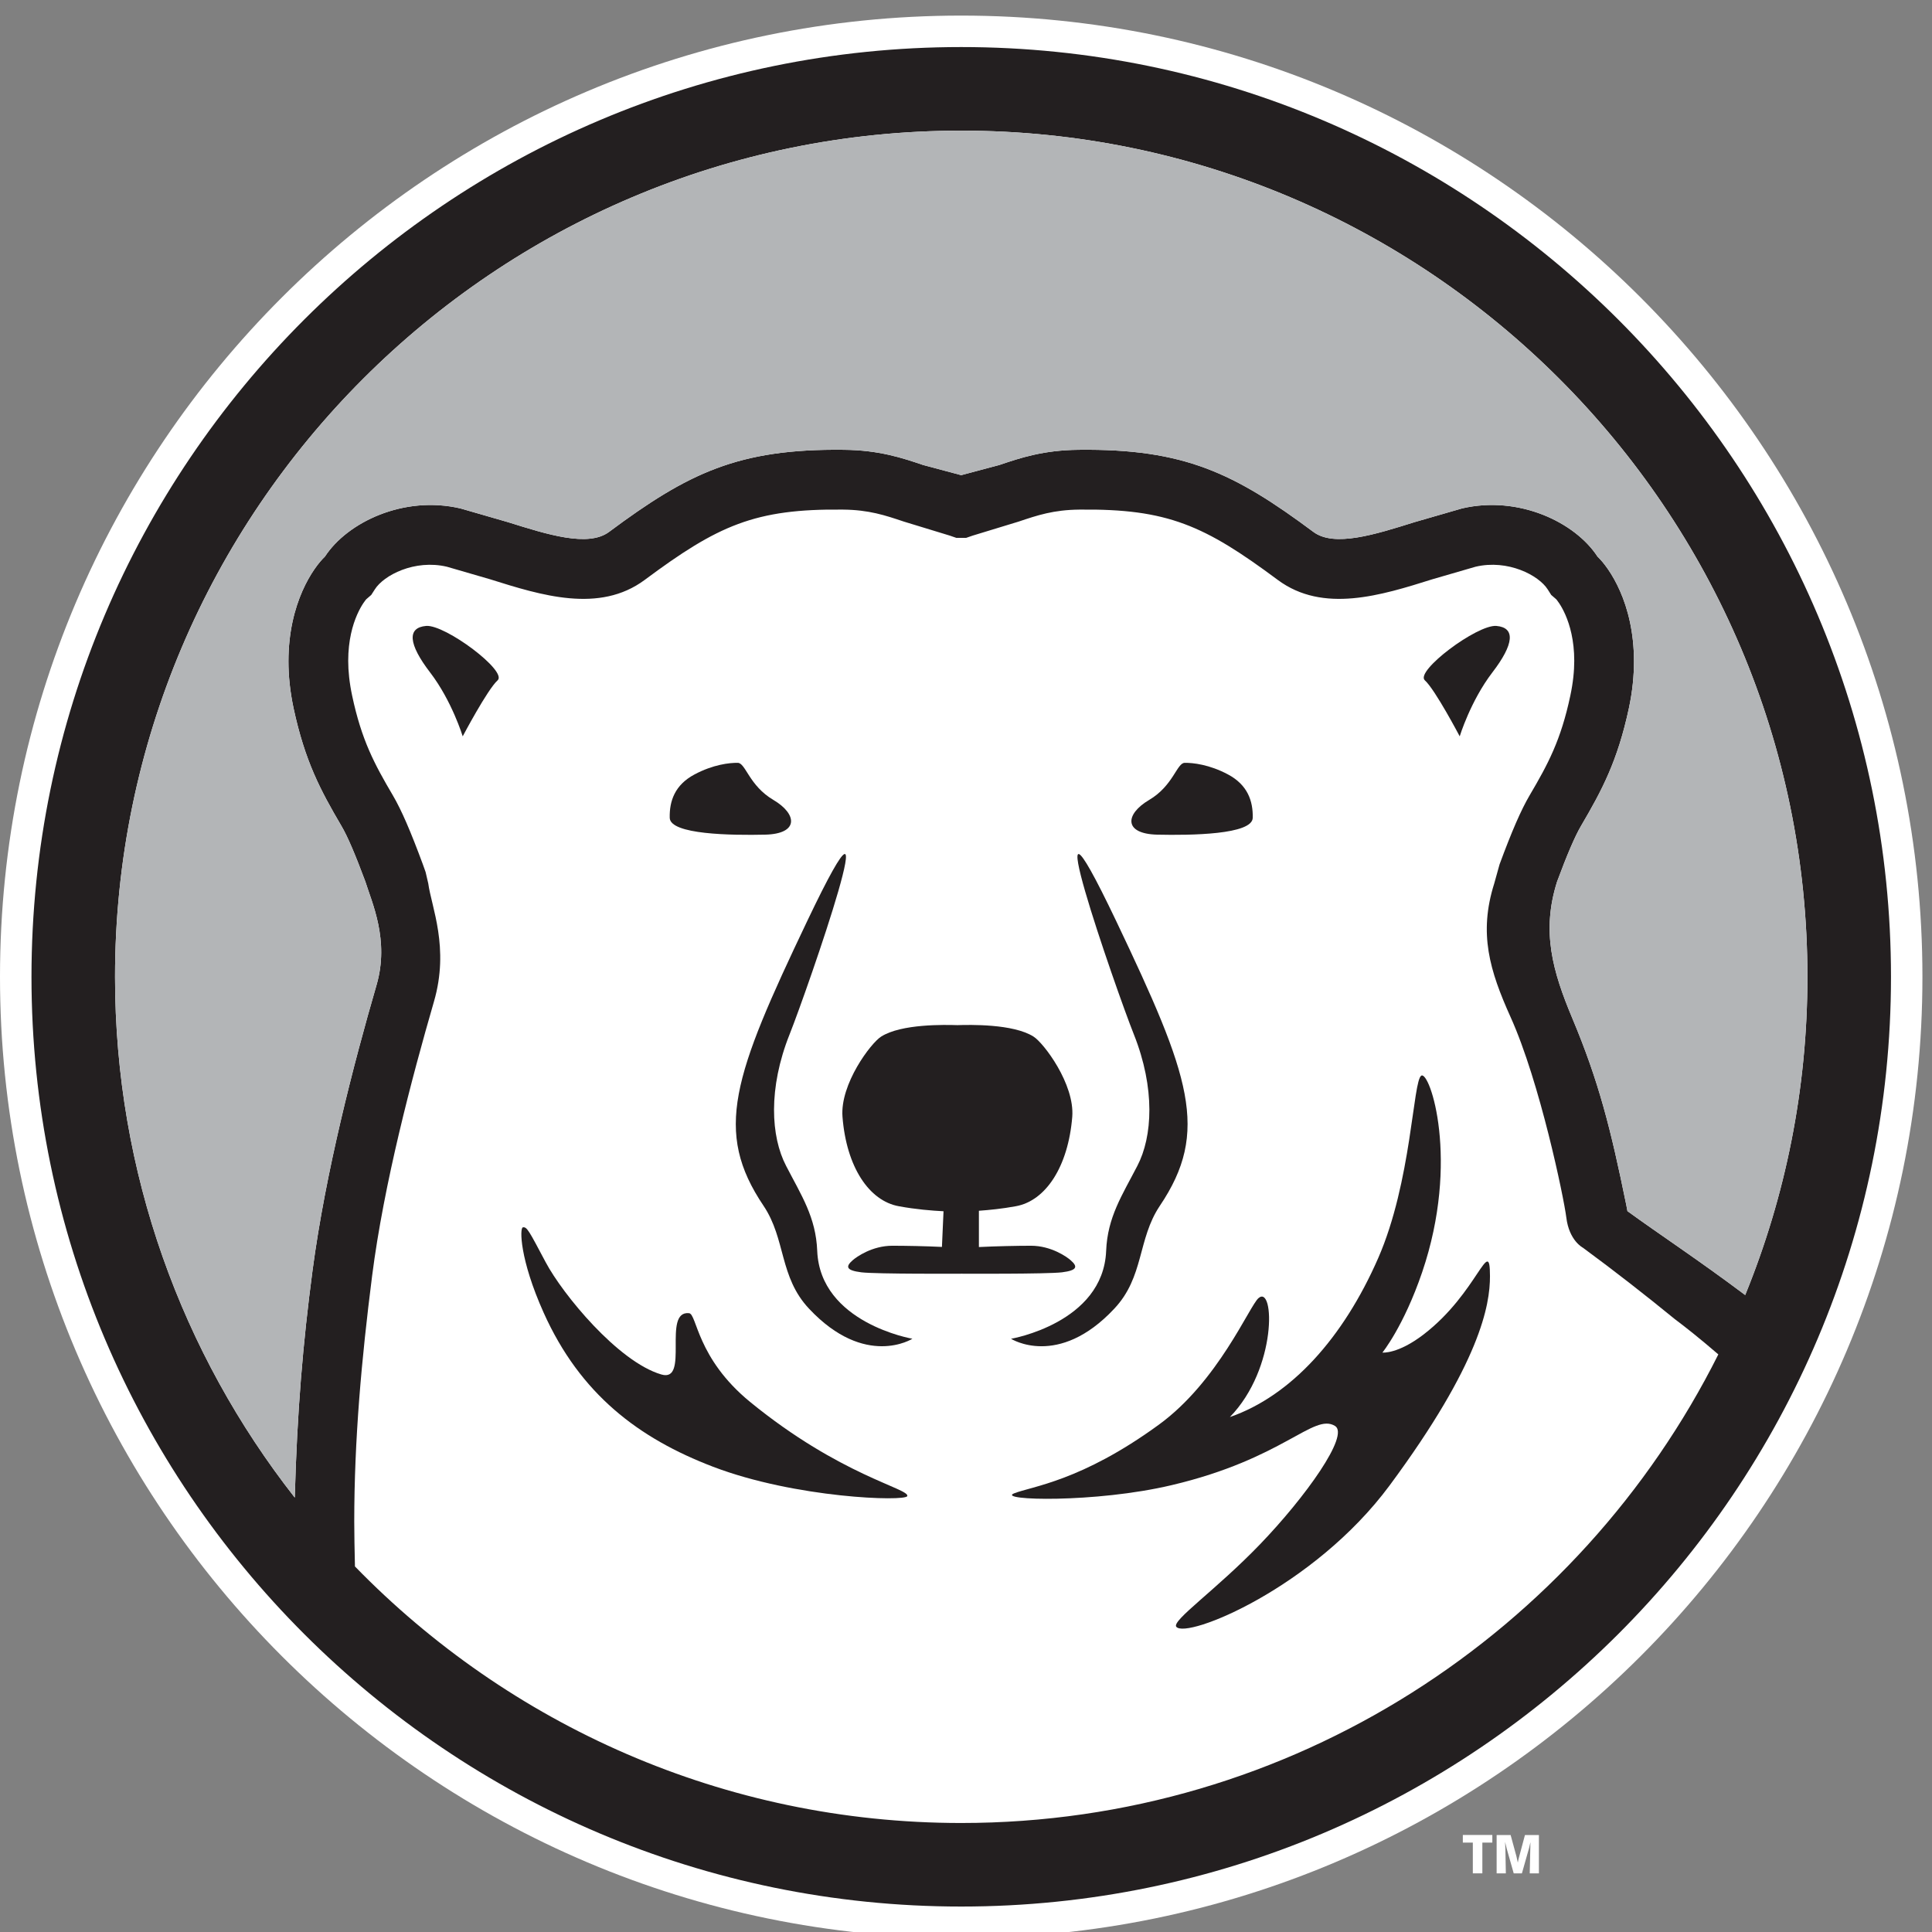 <?xml version="1.0" encoding="UTF-8"?>
<svg width="200px" height="200px" viewBox="0 0 200 200" version="1.1" xmlns="http://www.w3.org/2000/svg" xmlns:xlink="http://www.w3.org/1999/xlink">
    <rect x="0" y="0" width="200" height="200" fill="#808080" stroke="none"/>
    <!-- Generator: Sketch 54.1 (76490) - https://sketchapp.com -->
    <title>bowdoin</title>
    <desc>Created with Sketch.</desc>
    <g id="bowdoin" stroke="none" stroke-width="1" fill="none" fill-rule="evenodd">
        <g id="bowdoin_BGL">
            <g id="bowdoin">
                <g id="g10" transform="translate(100, 100.624) scale(-1, 1) rotate(-180) translate(-100, -100.624) translate(0, 0.624)">
                    <g id="g12">
                        <path d="M0,99.501 C0,44.64 44.636,0 99.504,0 C154.377,0 199.009,44.64 199.009,99.501 C199.009,154.373 154.377,199.01 99.504,199.01 C44.636,199.01 0,154.373 0,99.501" id="path14" fill="#FFFFFF" fill-rule="nonzero"></path>
                        <path d="M99.504,11.908 C74.92,11.908 52.671,22.098 36.744,38.466 C36.706,40.205 36.672,41.776 36.672,43.095 C36.672,51.592 37.424,59.917 38.521,68.544 C39.743,78.104 42.624,89.008 44.922,96.938 C46.547,102.521 44.657,106.742 44.334,109.166 L44.057,110.354 L43.775,111.144 C42.507,114.58 41.553,116.779 40.671,118.283 C38.756,121.534 37.429,124.01 36.454,128.607 C36.169,129.947 36.047,131.158 36.047,132.219 C36.047,136.476 37.878,138.551 37.916,138.591 C38.122,138.772 38.432,139.037 38.432,139.037 L38.802,139.612 C39.718,141.067 42.914,142.747 46.266,141.956 L50.731,140.659 C56.032,138.99 62.042,137.109 66.734,140.588 C74.315,146.227 78.138,147.976 87.277,147.87 C89.949,147.845 91.62,147.282 93.578,146.626 L98.324,145.177 L99.005,144.942 L100.008,144.942 L100.689,145.177 L105.439,146.626 C107.392,147.282 109.064,147.845 111.735,147.87 C120.875,147.976 124.693,146.227 132.279,140.588 C136.967,137.109 142.981,138.99 148.282,140.659 L152.747,141.956 C156.099,142.747 159.291,141.067 160.215,139.612 L160.58,139.037 C160.58,139.037 160.895,138.772 161.097,138.591 C161.135,138.551 162.966,136.476 162.966,132.219 C162.966,131.158 162.845,129.947 162.559,128.607 C161.584,124.01 160.257,121.534 158.342,118.283 C157.46,116.779 156.502,114.58 155.234,111.144 L154.683,109.166 C153.049,104 154.205,100.156 156.376,95.334 C159.409,88.613 161.895,76.6 162.143,74.601 C162.433,72.177 163.865,71.459 163.865,71.459 C167.15,69.04 170.325,66.562 173.374,64.071 C174.437,63.277 175.945,62.084 177.881,60.417 C163.491,31.687 133.77,11.908 99.504,11.908" id="path16" fill="#FFFFFF" fill-rule="nonzero"></path>
                        <path d="M83.556,105.264 C75.903,89.197 73.845,83.51 79.049,75.79 C81.368,72.329 80.649,68.439 83.762,65.138 C89.588,58.938 94.451,62.038 94.451,62.038 C94.451,62.038 84.908,63.659 84.598,71.132 C84.463,74.622 82.947,76.89 81.38,79.927 C79.797,82.955 79.503,87.949 81.742,93.557 C83.556,98.106 92.742,124.541 83.556,105.264" id="path18" fill="#231F20" fill-rule="nonzero"></path>
                        <path d="M117.372,93.557 C119.607,87.945 119.313,82.955 117.734,79.927 C116.163,76.89 114.646,74.622 114.508,71.132 C114.201,63.659 104.662,62.034 104.662,62.034 C104.662,62.034 109.53,58.938 115.339,65.138 C118.456,68.439 117.742,72.325 120.06,75.79 C125.26,83.51 123.206,89.193 115.554,105.264 C106.368,124.537 115.554,98.106 117.372,93.557" id="path20" fill="#231F20" fill-rule="nonzero"></path>
                        <path d="M110.837,70.161 C110.45,70.51 108.816,71.665 106.733,71.665 C105.305,71.665 103.129,71.619 101.336,71.531 L101.336,75.286 C102.432,75.365 103.751,75.496 105.141,75.752 C108.249,76.302 110.58,79.843 111,85.014 C111.261,88.403 108.039,92.662 106.989,93.317 C104.881,94.653 100.365,94.54 99.105,94.502 C97.841,94.54 93.322,94.653 91.217,93.317 C90.163,92.662 86.95,88.403 87.214,85.014 C87.618,79.843 89.953,76.302 93.061,75.752 C94.813,75.428 96.463,75.298 97.673,75.235 L97.509,71.543 C95.779,71.627 93.733,71.665 92.372,71.665 C90.285,71.665 88.659,70.51 88.265,70.161 C87.504,69.494 87.597,69.111 89.168,68.914 C90.726,68.725 99.555,68.771 99.555,68.771 C99.555,68.771 108.375,68.725 109.934,68.914 C111.505,69.111 111.605,69.494 110.837,70.161" id="path22" fill="#231F20" fill-rule="nonzero"></path>
                        <path d="M54.125,73.568 C53.793,73.505 53.789,70.287 56.275,64.743 C60.068,56.292 66.121,51.731 73.807,48.79 C82.359,45.523 93.725,45.174 93.922,45.749 C94.17,46.531 86.992,47.854 77.638,55.506 C72.11,60.039 72.156,64.596 71.329,64.684 C68.515,64.97 71.421,57.468 68.464,58.338 C63.97,59.652 58.237,66.667 56.494,69.947 C54.751,73.228 54.549,73.648 54.125,73.568" id="path24" fill="#231F20"></path>
                        <path d="M130.427,40.747 C135.152,45.653 139.747,52.088 138.193,53.016 C135.958,54.364 132.897,49.614 121.274,46.879 C113.386,45.014 103.15,45.296 104.973,46.031 C106.8,46.757 111.912,47.27 119.96,53.138 C126.109,57.611 129.335,65.428 130.284,66.247 C131.935,67.662 132.25,59.005 127.318,53.931 C133.648,56.128 139.046,62.109 142.666,70.375 C146.136,78.302 146.258,88.743 147.131,89.272 C148.001,89.806 151.159,80.498 147.219,68.918 C145.308,63.315 143.107,60.606 143.107,60.606 C143.107,60.606 144.703,60.425 147.4,62.504 C152.991,66.814 154.234,72.891 154.242,68.523 C154.251,65.537 153.238,59.53 143.851,46.85 C136,36.252 122.816,30.918 121.77,32.22 C121.266,32.854 125.907,36.051 130.427,40.747" id="path26" fill="#231F20"></path>
                        <path d="M47.9,124.398 C47.9,124.398 50.454,129.243 51.512,130.195 C52.575,131.137 46.089,135.991 44.111,135.828 C42.125,135.655 42.267,133.954 44.527,131.01 C46.787,128.059 47.9,124.398 47.9,124.398" id="path28" fill="#231F20" fill-rule="nonzero"></path>
                        <path d="M76.369,121.656 C77.192,121.649 77.541,119.295 80.066,117.812 C82.56,116.334 82.699,114.305 79.217,114.221 C75.731,114.143 69.368,114.221 69.33,115.964 C69.288,117.703 69.863,119.372 71.888,120.45 C73.828,121.488 75.529,121.666 76.369,121.656" id="path30" fill="#231F20" fill-rule="nonzero"></path>
                        <path d="M151.109,124.398 C151.109,124.398 148.563,129.243 147.501,130.195 C146.442,131.137 152.923,135.991 154.906,135.828 C156.888,135.655 156.746,133.954 154.486,131.01 C152.226,128.059 151.109,124.398 151.109,124.398" id="path32" fill="#231F20" fill-rule="nonzero"></path>
                        <path d="M122.644,121.656 C121.82,121.649 121.468,119.295 118.956,117.812 C116.448,116.334 116.314,114.305 119.792,114.221 C123.282,114.143 129.646,114.221 129.683,115.964 C129.721,117.703 129.15,119.372 127.129,120.45 C125.189,121.488 123.48,121.666 122.644,121.656" id="path34" fill="#231F20" fill-rule="nonzero"></path>
                        <path d="M99.504,11.908 C74.92,11.908 52.671,22.098 36.744,38.466 C36.706,40.205 36.672,41.776 36.672,43.095 C36.672,51.592 37.424,59.917 38.521,68.544 C39.743,78.104 42.624,89.008 44.922,96.938 C46.547,102.521 44.657,106.742 44.334,109.166 L44.057,110.354 L43.775,111.144 C42.507,114.58 41.553,116.779 40.671,118.283 C38.756,121.534 37.429,124.01 36.454,128.607 C36.169,129.947 36.047,131.158 36.047,132.219 C36.047,136.476 37.878,138.551 37.916,138.591 C38.122,138.772 38.432,139.037 38.432,139.037 L38.802,139.612 C39.718,141.067 42.914,142.747 46.266,141.956 L50.731,140.659 C56.032,138.99 62.042,137.109 66.734,140.588 C74.315,146.227 78.138,147.976 87.277,147.87 C89.949,147.845 91.62,147.282 93.578,146.626 L98.324,145.177 L99.005,144.942 L100.008,144.942 L100.689,145.177 L105.439,146.626 C107.392,147.282 109.064,147.845 111.735,147.87 C120.875,147.976 124.693,146.227 132.279,140.588 C136.967,137.109 142.981,138.99 148.282,140.659 L152.747,141.956 C156.099,142.747 159.291,141.067 160.215,139.612 L160.58,139.037 C160.58,139.037 160.895,138.772 161.097,138.591 C161.135,138.551 162.966,136.476 162.966,132.219 C162.966,131.158 162.845,129.947 162.559,128.607 C161.584,124.01 160.257,121.534 158.342,118.283 C157.46,116.779 156.502,114.58 155.234,111.144 L154.683,109.166 C153.049,104 154.205,100.156 156.376,95.334 C159.409,88.613 161.895,76.6 162.143,74.601 C162.433,72.177 163.865,71.459 163.865,71.459 C167.15,69.04 170.325,66.562 173.374,64.071 C174.437,63.277 175.945,62.084 177.881,60.417 C163.491,31.687 133.77,11.908 99.504,11.908 Z M99.504,187.1 C147.803,187.1 187.105,147.807 187.105,99.501 C187.105,87.857 184.812,76.735 180.662,66.562 C175.815,70.199 171.627,72.95 168.473,75.248 L168.351,75.895 C166.742,83.783 165.503,88.693 162.769,95.208 C160.719,100.093 159.556,104.205 161.189,109.359 C162.214,112.127 163.042,114.062 163.676,115.139 C165.827,118.804 167.444,121.82 168.624,127.314 C168.998,129.069 169.149,130.678 169.149,132.162 C169.149,138.23 166.562,141.876 165.373,143.007 C163.071,146.551 157.225,149.369 151.34,147.991 L146.421,146.569 C142.343,145.291 138.13,143.955 135.967,145.557 C127.776,151.654 122.585,154.187 111.681,154.061 C108.023,154.031 105.599,153.218 103.457,152.49 C103.457,152.49 99.908,151.545 99.504,151.436 C99.109,151.545 95.556,152.49 95.556,152.49 C93.414,153.218 90.986,154.031 87.336,154.061 C76.424,154.187 71.237,151.654 63.042,145.557 C60.883,143.955 56.67,145.291 52.592,146.569 L47.669,147.991 C41.784,149.369 35.946,146.551 33.636,143.007 C32.447,141.876 29.86,138.23 29.86,132.162 C29.86,130.678 30.019,129.069 30.389,127.314 C31.569,121.82 33.182,118.804 35.333,115.139 C35.975,114.062 36.794,112.127 37.823,109.359 C38.491,107.204 40.327,103.306 38.983,98.669 C36.605,90.495 33.703,79.272 32.359,69.149 C31.363,61.656 30.754,54.461 30.515,45.594 C18.859,60.463 11.908,79.188 11.908,99.501 C11.908,147.807 51.201,187.1 99.504,187.1 L99.504,187.1 Z M99.504,195.753 C46.434,195.753 3.259,152.574 3.259,99.501 C3.259,46.434 46.434,3.259 99.504,3.259 C152.579,3.259 195.754,46.434 195.754,99.501 C195.754,152.574 152.579,195.753 99.504,195.753 L99.504,195.753 Z" id="path36" fill="#231F20" fill-rule="nonzero"></path>
                        <path d="M99.504,187.1 C147.803,187.1 187.105,147.807 187.105,99.501 C187.105,87.857 184.812,76.735 180.662,66.562 C175.815,70.199 171.627,72.95 168.473,75.248 L168.351,75.895 C166.742,83.783 165.503,88.693 162.769,95.208 C160.719,100.093 159.556,104.205 161.189,109.359 C162.214,112.127 163.042,114.062 163.676,115.139 C165.827,118.804 167.444,121.82 168.624,127.314 C168.998,129.069 169.149,130.678 169.149,132.162 C169.149,138.23 166.562,141.876 165.373,143.007 C163.071,146.551 157.225,149.369 151.34,147.991 L146.421,146.569 C142.343,145.291 138.13,143.955 135.967,145.557 C127.776,151.654 122.585,154.187 111.681,154.061 C108.023,154.031 105.599,153.218 103.457,152.49 C103.457,152.49 99.908,151.545 99.504,151.436 C99.109,151.545 95.556,152.49 95.556,152.49 C93.414,153.218 90.986,154.031 87.336,154.061 C76.424,154.187 71.237,151.654 63.042,145.557 C60.883,143.955 56.67,145.291 52.592,146.569 L47.669,147.991 C41.784,149.369 35.946,146.551 33.636,143.007 C32.447,141.876 29.86,138.23 29.86,132.162 C29.86,130.678 30.019,129.069 30.389,127.314 C31.569,121.82 33.182,118.804 35.333,115.139 C35.975,114.062 36.794,112.127 37.823,109.359 C38.491,107.204 40.327,103.306 38.983,98.669 C36.605,90.495 33.703,79.272 32.359,69.149 C31.363,61.656 30.754,54.461 30.515,45.594 C18.859,60.463 11.908,79.188 11.908,99.501 C11.908,147.807 51.201,187.1 99.504,187.1" id="path38" fill="#B3B5B7" fill-rule="nonzero"></path>
                        <polyline id="path40" fill="#FFFFFF" fill-rule="nonzero" points="151.432 10.669 154.486 10.669 154.486 9.879 153.453 9.879 153.453 6.695 152.466 6.695 152.466 9.879 151.432 9.879 151.432 10.669"></polyline>
                        <path d="M159.308,10.664 L159.308,6.695 L158.358,6.695 L158.422,9.522 L158.43,9.921 L158.396,9.778 C158.35,9.556 158.346,9.53 158.3,9.354 L157.548,6.695 L156.699,6.695 L155.977,9.245 L155.805,9.955 C155.817,9.64 155.817,9.572 155.838,9.199 L155.885,6.695 L154.931,6.695 L154.931,10.664 L156.38,10.664 L156.985,8.438 L157.124,7.804 C157.178,8.081 157.182,8.111 157.229,8.291 L157.863,10.664 L159.308,10.664" id="path42" fill="#FFFFFF" fill-rule="nonzero"></path>
                    </g>
                </g>
            </g>
        </g>
    </g>
</svg>